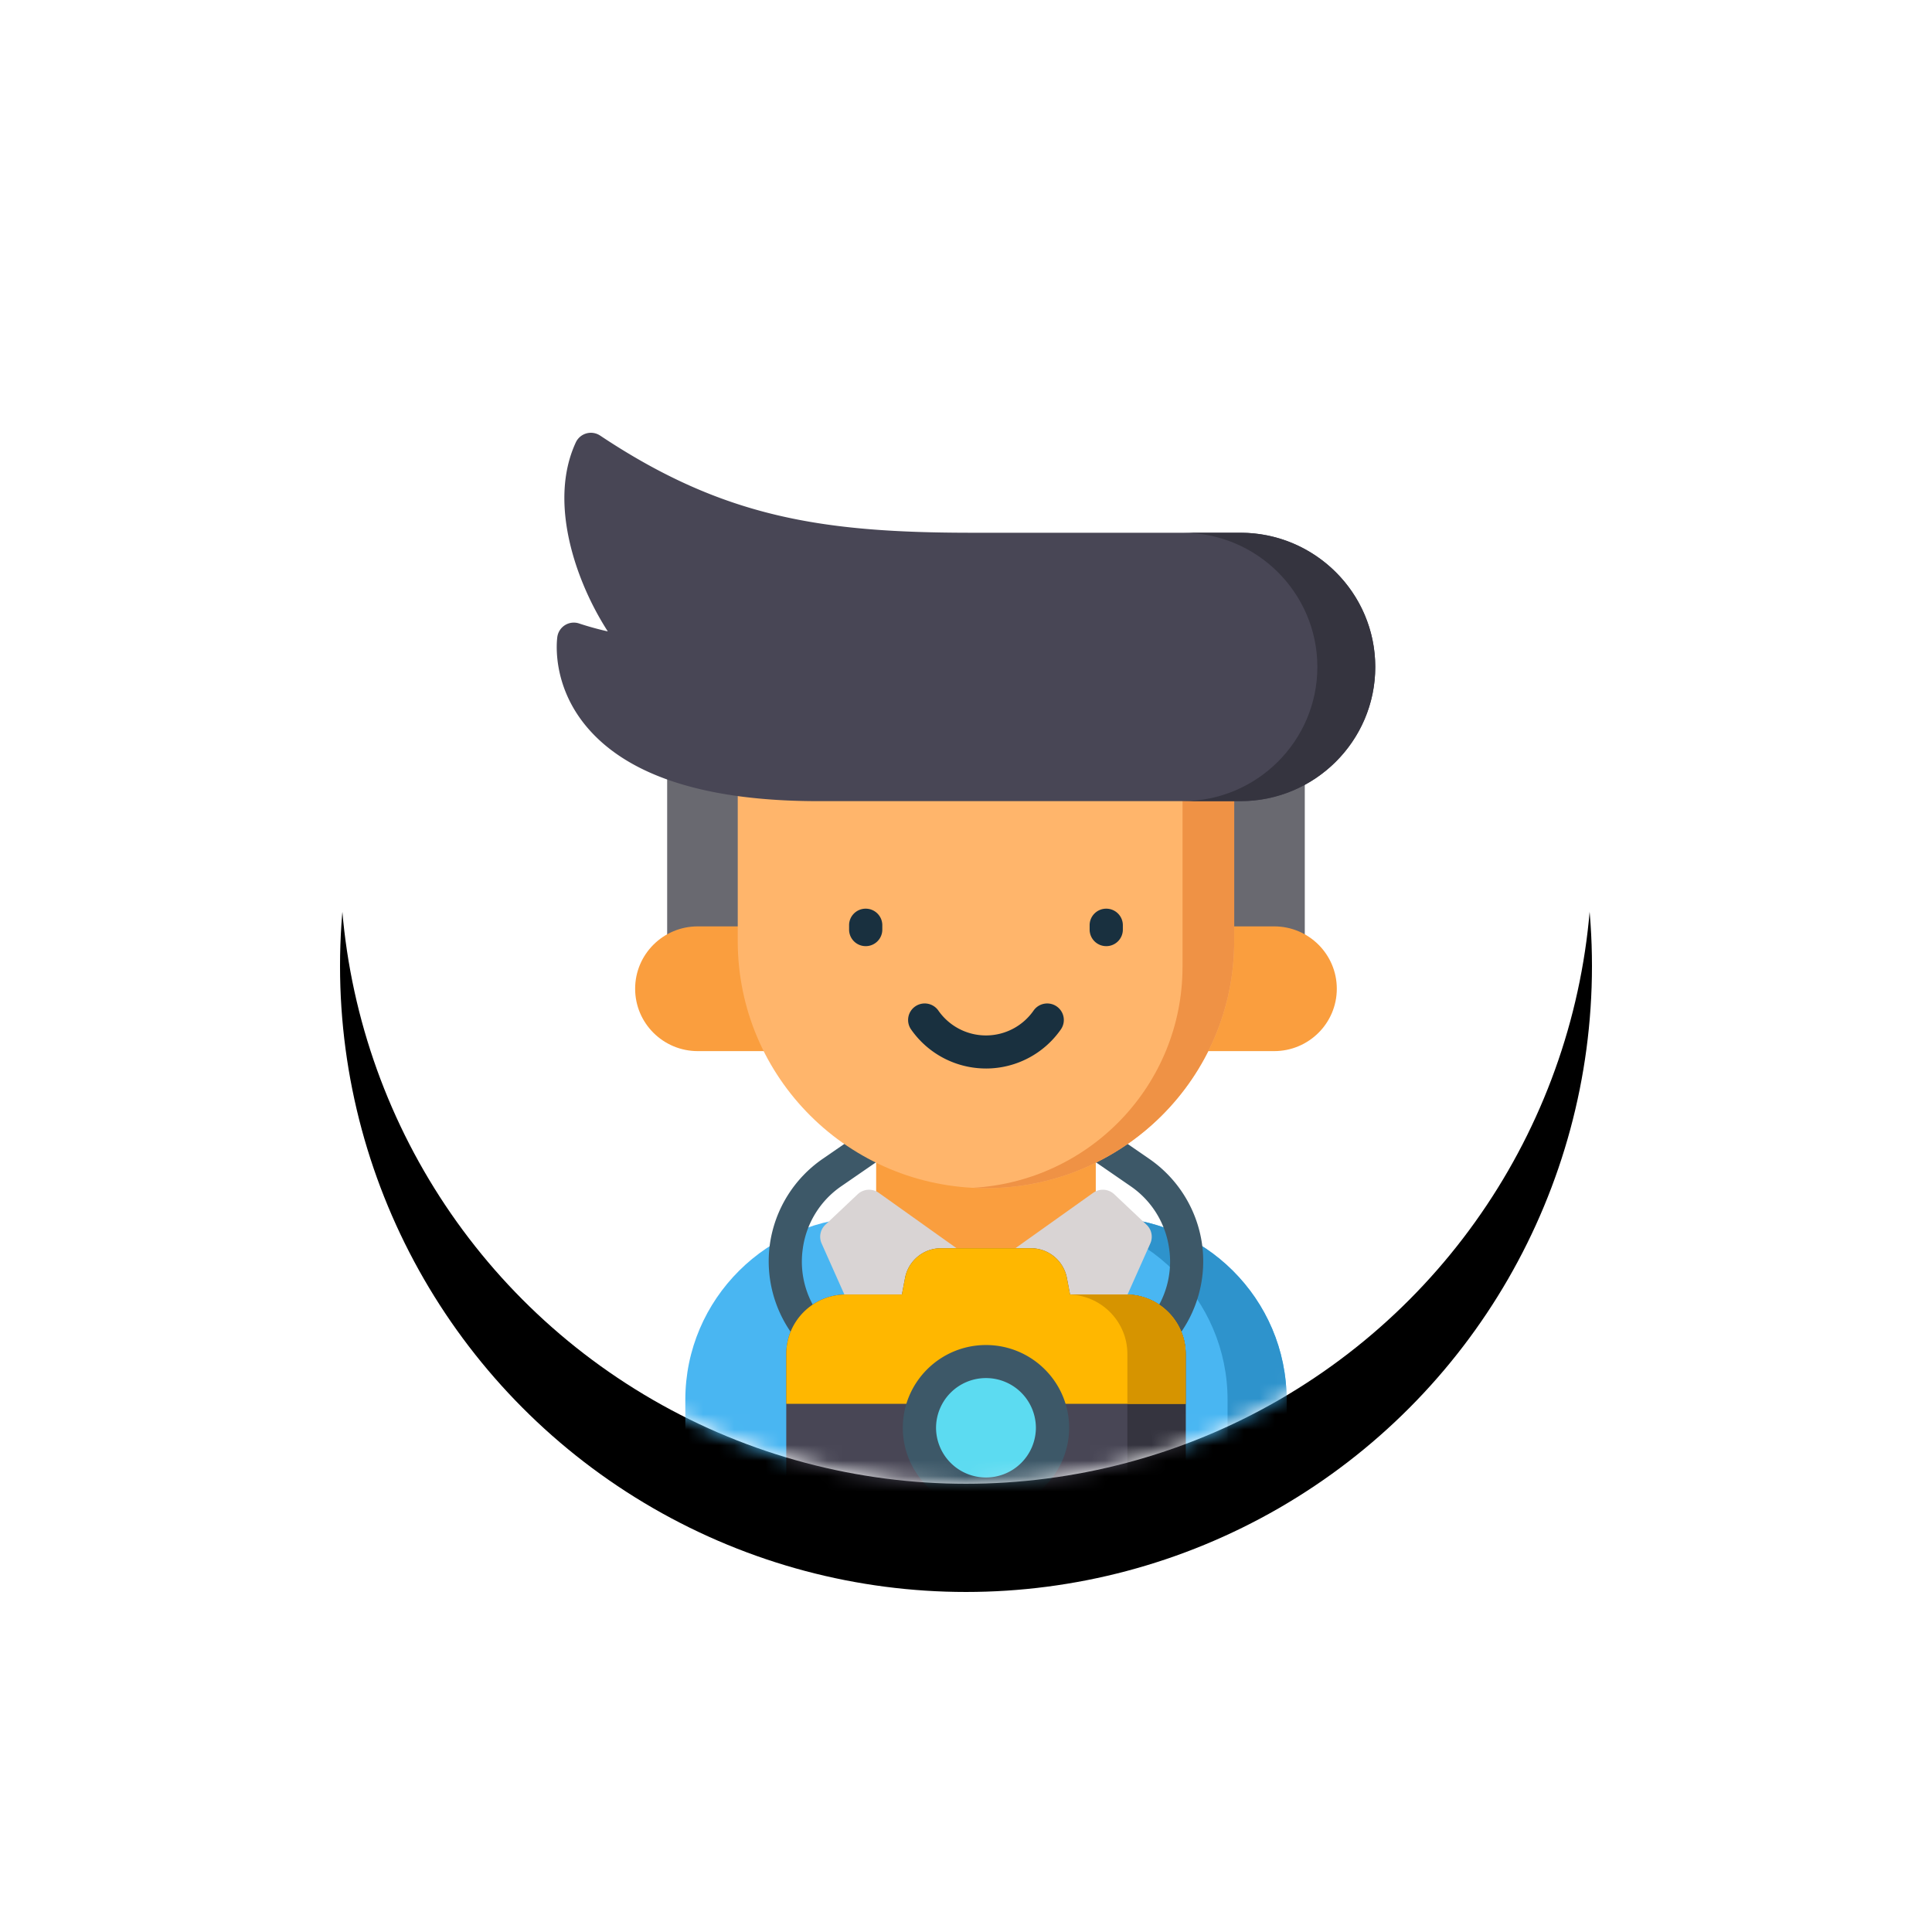 <svg xmlns="http://www.w3.org/2000/svg" xmlns:xlink="http://www.w3.org/1999/xlink" width="125" height="125" viewBox="0 0 125 125">
    <defs>
        <circle id="a" cx="40.5" cy="40.5" r="40.5"/>
        <filter id="b" width="193.8%" height="193.8%" x="-46.9%" y="-38.3%" filterUnits="objectBoundingBox">
            <feOffset dy="7" in="SourceAlpha" result="shadowOffsetOuter1"/>
            <feGaussianBlur in="shadowOffsetOuter1" result="shadowBlurOuter1" stdDeviation="11.5"/>
            <feColorMatrix in="shadowBlurOuter1" values="0 0 0 0 0 0 0 0 0 0 0 0 0 0 0 0 0 0 0.06 0"/>
        </filter>
    </defs>
    <g fill="none" fill-rule="evenodd" transform="translate(22 15)">
        <mask id="c" fill="#fff">
            <use xlink:href="#a"/>
        </mask>
        <use fill="#000" filter="url(#b)" xlink:href="#a"/>
        <use fill="#FFF" xlink:href="#a"/>
        <g mask="url(#c)">
            <g fill-rule="nonzero" transform="translate(14 13)">
                <path fill="#49B6F2" d="M35.373 50.75H20.21c-6.544 0-11.87 5.3-11.87 11.814v9.367c0 .59.482 1.069 1.075 1.069h36.753c.594 0 1.075-.479 1.075-1.07v-9.366c0-6.514-5.325-11.814-11.87-11.814z"/>
                <path fill="#2E93CC" d="M35.373 50.75h-3.82c6.545 0 11.87 5.3 11.87 11.814v9.367c0 .59-.481 1.069-1.075 1.069h3.82c.594 0 1.075-.479 1.075-1.07v-9.366c0-6.514-5.325-11.814-11.87-11.814z"/>
                <path fill="#FA9E3E" d="M33.822 37.103h-12.06c-.594 0-1.075.479-1.075 1.07v13.594c0 .38.203.732.532.923l6.03 3.506a1.077 1.077 0 0 0 1.085 0l6.03-3.506c.33-.191.533-.543.533-.923V38.172c0-.59-.481-1.069-1.075-1.069z"/>
                <path fill="#D9D4D4" d="M38.183 51.241l-2.09-1.972a1.078 1.078 0 0 0-1.364-.094l-6.937 4.94-6.937-4.94a1.078 1.078 0 0 0-1.365.094l-2.089 1.972c-.33.312-.427.796-.243 1.21l4.02 9.018a1.074 1.074 0 0 0 .982.636c.282 0 .557-.11.76-.313l4.872-4.85 4.871 4.85a1.078 1.078 0 0 0 1.742-.323l4.02-9.018a1.066 1.066 0 0 0-.242-1.21z"/>
                <g fill="#3D5868">
                    <path d="M39.17 59.123c-.214 0-.43-.063-.616-.195a1.061 1.061 0 0 1-.206-1.556 5.844 5.844 0 0 0 1.296-4.58 5.859 5.859 0 0 0-2.506-4.053l-5.827-4.017a1.066 1.066 0 0 1-.271-1.488 1.077 1.077 0 0 1 1.495-.27l5.827 4.017a8.08 8.08 0 0 1 3.41 5.515 8.06 8.06 0 0 1-1.758 6.226 1.085 1.085 0 0 1-.844.401zM16.407 59.127c-.324 0-.642-.146-.852-.422a8.06 8.06 0 0 1-1.743-6.21 8.081 8.081 0 0 1 3.41-5.514l5.827-4.017a1.078 1.078 0 0 1 1.495.27 1.066 1.066 0 0 1-.271 1.488l-5.828 4.017a5.858 5.858 0 0 0-2.505 4.052 5.844 5.844 0 0 0 1.296 4.58c.015.02.03.038.043.057a1.071 1.071 0 0 1-.872 1.699z"/>
                </g>
                <path fill="#696970" d="M7.165 17.965h41.254v18.393H7.165z"/>
                <g fill="#FA9E3E">
                    <path d="M9.147 31.936h7.072v8.071H9.147c-2.239 0-4.054-1.806-4.054-4.035 0-2.23 1.815-4.036 4.054-4.036zM46.436 31.936h-7.071v8.071h7.071c2.24 0 4.055-1.806 4.055-4.035 0-2.23-1.815-4.036-4.055-4.036z"/>
                </g>
                <path fill="#FFB56B" d="M27.792 48.874c-8.87 0-16.06-7.156-16.06-15.985V16.722h32.12v16.167c0 8.829-7.19 15.985-16.06 15.985z"/>
                <path fill="#EF9245" d="M40.509 16.722v17.83c0 7.64-6.009 13.881-13.579 14.3.286.014.573.022.862.022 8.87 0 16.06-7.156 16.06-15.985V16.722h-3.343z"/>
                <g fill="#19303F">
                    <path d="M35.573 33.215a1.072 1.072 0 0 1-1.074-1.07v-.284c0-.59.48-1.07 1.074-1.07.594 0 1.075.48 1.075 1.07v.285c0 .59-.481 1.07-1.075 1.07zM20.01 33.215a1.072 1.072 0 0 1-1.074-1.07v-.284c0-.59.481-1.07 1.074-1.07.594 0 1.075.48 1.075 1.07v.285c0 .59-.481 1.07-1.075 1.07zM27.792 41.131a5.905 5.905 0 0 1-4.847-2.529 1.066 1.066 0 0 1 .272-1.488 1.077 1.077 0 0 1 1.495.27 3.753 3.753 0 0 0 6.16 0 1.077 1.077 0 0 1 1.494-.27c.488.336.61 1.003.272 1.488a5.905 5.905 0 0 1-4.846 2.53z"/>
                </g>
                <path fill="#484655" d="M44.256 6.469H26.93c-9.723 0-16.12-.973-24.102-6.288a1.079 1.079 0 0 0-1.573.441c-1.273 2.752-.67 5.905.06 8.066a19.128 19.128 0 0 0 2.009 4.164c-1.034-.232-1.832-.506-1.845-.51a1.078 1.078 0 0 0-1.417.846c-.019.126-.449 3.117 1.971 5.925 2.7 3.133 7.72 4.721 14.92 4.721h27.303c4.81 0 8.723-3.895 8.723-8.683 0-4.787-3.913-8.682-8.723-8.682z"/>
                <path fill="#35343F" d="M44.256 6.469H40.51c4.81 0 8.723 3.895 8.723 8.682 0 4.788-3.913 8.683-8.723 8.683h3.746c4.81 0 8.723-3.895 8.723-8.683 0-4.787-3.913-8.682-8.723-8.682z"/>
                <path fill="#484655" d="M36.85 55.754h-3.618l-.205-1.075A2.368 2.368 0 0 0 30.7 52.76h-5.816a2.368 2.368 0 0 0-2.327 1.918l-.205 1.075h-3.618c-2.13 0-3.863 1.725-3.863 3.846v9.554c0 2.12 1.733 3.846 3.863 3.846h18.115c2.13 0 3.864-1.725 3.864-3.846V59.6c0-2.12-1.733-3.846-3.863-3.846z"/>
                <path fill="#35343F" d="M36.85 55.754h-3.535v.008c2.02.123 3.626 1.797 3.626 3.838v9.554c0 2.12-1.733 3.846-3.863 3.846h3.772c2.13 0 3.863-1.725 3.863-3.846V59.6c0-2.12-1.733-3.846-3.863-3.846z"/>
                <path fill="#FFB700" d="M36.85 55.754h-3.618l-.205-1.075A2.368 2.368 0 0 0 30.7 52.76h-5.816a2.368 2.368 0 0 0-2.327 1.918l-.205 1.075h-3.618c-2.13 0-3.863 1.725-3.863 3.846v3.228h25.842V59.6c0-2.12-1.733-3.846-3.863-3.846z"/>
                <path fill="#D69400" d="M36.85 55.754h-3.535v.008c2.02.123 3.626 1.797 3.626 3.838v3.228h3.772V59.6c0-2.12-1.733-3.846-3.863-3.846z"/>
                <ellipse cx="27.792" cy="64.377" fill="#5CDBF1" rx="4.304" ry="4.284"/>
                <path fill="#3D5868" d="M27.792 69.731c-2.967 0-5.38-2.402-5.38-5.354s2.414-5.354 5.38-5.354c2.966 0 5.38 2.402 5.38 5.354s-2.414 5.354-5.38 5.354zm0-8.57a3.227 3.227 0 0 0-3.23 3.216 3.227 3.227 0 0 0 3.23 3.216 3.227 3.227 0 0 0 3.23-3.216 3.227 3.227 0 0 0-3.23-3.216z"/>
            </g>
        </g>
    </g>
</svg>
